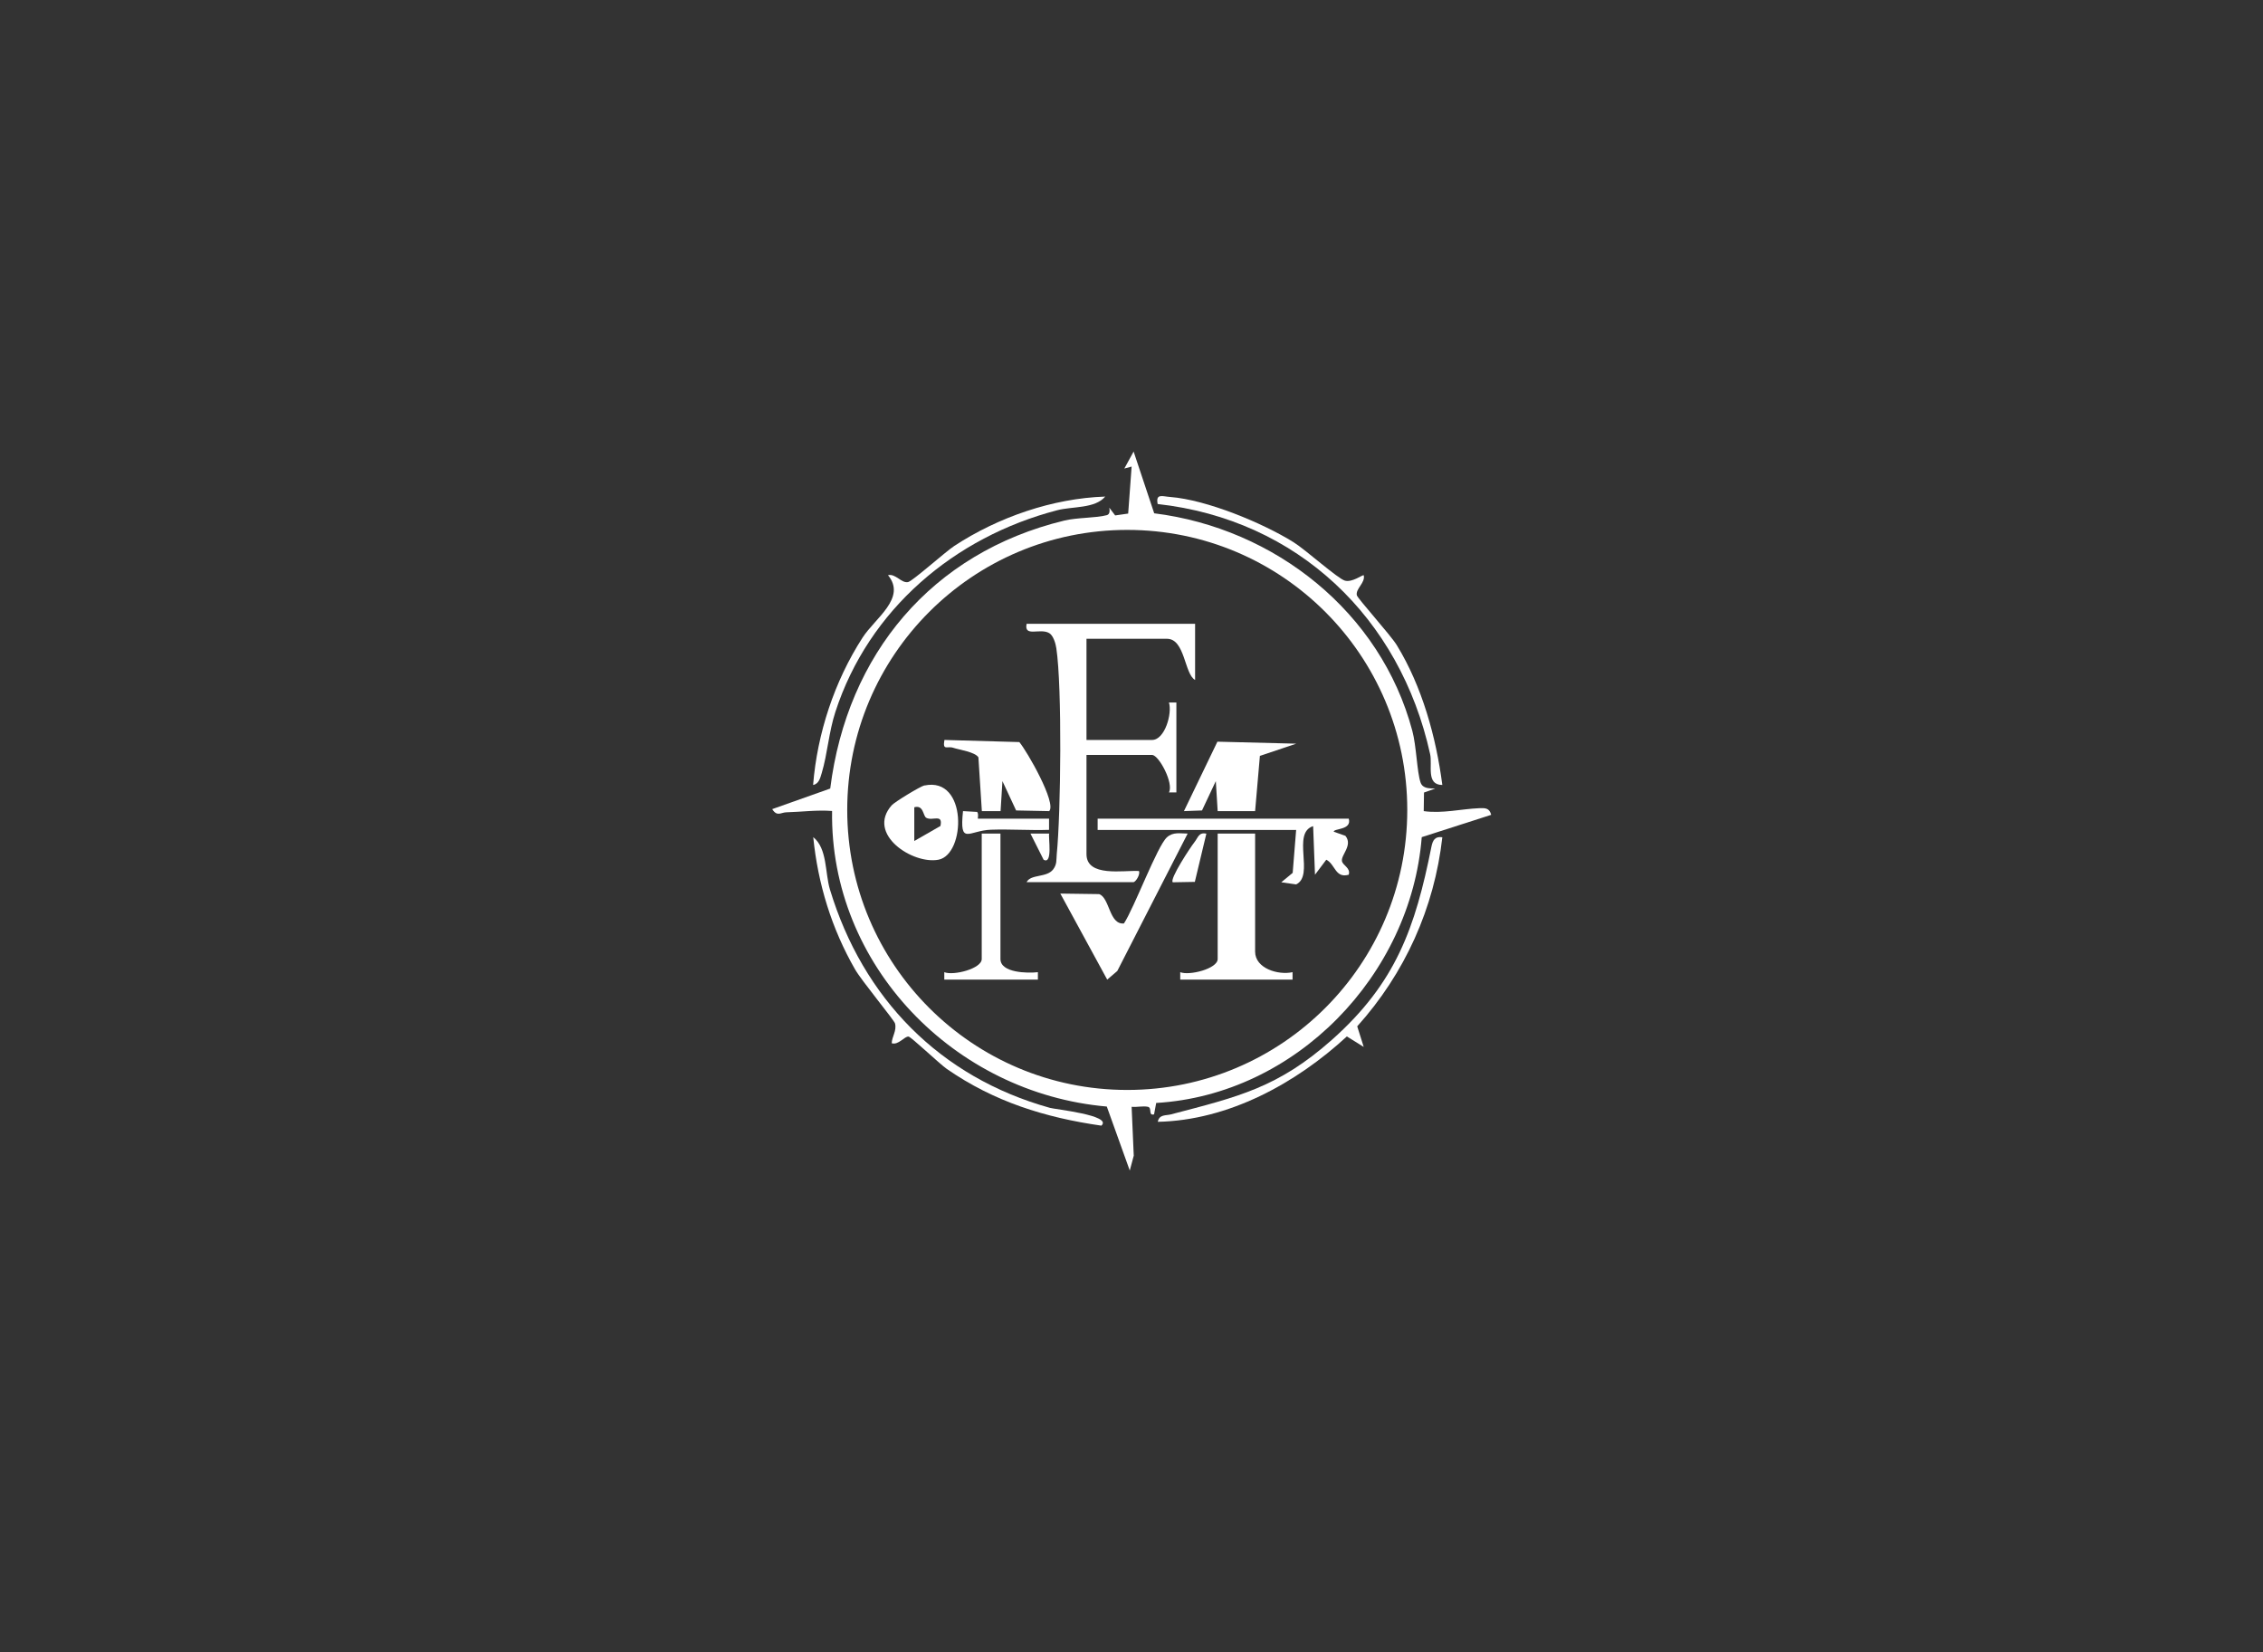 <?xml version="1.0" encoding="UTF-8"?>
<svg id="Layer_1" data-name="Layer 1" xmlns="http://www.w3.org/2000/svg" viewBox="0 0 170.44 124.42">
  <rect x="0" y="0" width="170.44" height="124.42" fill="#333333" stroke="none"/>
  <defs>
    <style>
      .cls-1 {
        fill: #fff;
      }
    </style>
  </defs>
  <path class="cls-1" d="M108.07,59.4l-.82.29-.02,1.4c1.39.2,2.86-.17,4.18-.22.45-.02.77-.02.9.5l-5.23,1.68c-.82,10.4-9.49,19.4-20,20.02l-.16.86c-.46.12-.13-.49-.46-.57-.36-.08-.83.04-1.23,0l.16,3.68-.3,1.12-1.73-4.82c-11.49-1-20.87-10.65-20.69-22.26-1.15-.09-2.31.07-3.45.1-.41.01-.69.35-1.06-.24l4.37-1.55c1.27-10.12,7.64-17.76,17.62-20.18.98-.24,2.4-.19,3.21-.41.25-.07.22-.36.19-.56l.44.58.98-.14.26-3.54-.55.15.7-1.28,1.55,4.65c9.08,1.13,17.06,7.44,19.44,16.38.31,1.15.35,3.1.62,3.89.17.49.7.44,1.09.46ZM105.99,61c0-11.65-9.44-21.09-21.09-21.09s-21.09,9.44-21.09,21.09,9.44,21.09,21.09,21.09,21.09-9.44,21.09-21.09Z"/>
  <path class="cls-1" d="M83.24,37.4c-.77.92-2.49.73-3.62,1.03-7.73,2.01-14.19,7.46-16.7,15.18-.5,1.53-.6,3.18-1.03,4.61-.11.36-.21.82-.65.9.31-3.88,1.61-7.82,3.72-11.09.95-1.48,3.34-2.99,1.92-4.71.57-.14,1.01.62,1.51.52.34-.07,2.81-2.28,3.48-2.72,3.31-2.17,7.42-3.59,11.37-3.72Z"/>
  <path class="cls-1" d="M82.96,84.78c-4.26-.61-8.1-1.81-11.66-4.28-.53-.37-2.68-2.41-2.87-2.43-.31-.03-.77.67-1.27.5.02-.51.39-.94.25-1.49-.06-.24-2.53-3.23-3.01-4.07-1.76-3.06-2.8-6.44-3.15-9.96,1.07.85.88,2.7,1.26,3.95,2.48,8.18,8.27,14.13,16.57,16.44.38.11,4.71.56,3.88,1.33Z"/>
  <path class="cls-1" d="M108.63,63.06c-.6,5.34-2.83,10.26-6.41,14.24l.49,1.55-1.27-.79c-3.84,3.54-8.92,6.32-14.24,6.43.11-.57.6-.46.99-.56,5.08-1.33,8.06-2.01,12.14-5.63,4.8-4.27,6.26-8.42,7.48-14.53.1-.49.27-.8.84-.71Z"/>
  <path class="cls-1" d="M102.71,43.32c.14.57-.62,1.01-.52,1.51.05.24,2.54,2.99,3.01,3.76,1.91,3.12,2.96,6.92,3.43,10.53-1.25,0-.73-1.5-.92-2.33-2.26-10.26-9.98-17.66-20.52-18.83-.16-.82.36-.57.95-.53,2.73.21,6.95,1.95,9.29,3.41.9.56,3.31,2.73,3.86,2.89s1.36-.47,1.41-.4Z"/>
  <path class="cls-1" d="M90.01,46.98v4.23c-.81-.43-.75-3.1-2.12-3.1h-6.06v7.62h4.94c.96,0,1.53-2,1.27-2.82h.56s0,6.77,0,6.77h-.56c.38-.68-.76-2.82-1.27-2.82h-4.94v7.47c0,1.76,2.81,1.2,3.95,1.27.12.26-.25.84-.42.84h-8.04c.31-.62,1.51-.32,2-.96.3-.4.23-.71.27-1.14.31-3.1.41-12.58-.03-15.51-.05-.36-.23-.97-.54-1.15-.69-.4-1.91.34-1.7-.7h12.69Z"/>
  <path class="cls-1" d="M94.53,62.78v8.89c0,1.27,1.74,1.79,2.82,1.55v.56s-8.46,0-8.46,0v-.56c.68.28,2.82-.26,2.82-.99v-9.45h2.82Z"/>
  <path class="cls-1" d="M89.45,62.78l-5.3,10.35-.76.65-3.53-6.48,2.92.04c.81.28.75,2.32,1.87,2.21.77-1.16,2.51-5.84,3.24-6.49.47-.42,1-.28,1.55-.28Z"/>
  <path class="cls-1" d="M101.58,61.65c.26.88-1.13.73-1.13.99l.88.31c.58.71-.34,1.44-.26,1.9.06.34.67.51.51,1.03-1.02.29-1.01-.79-1.69-1.13l-.85,1.13-.14-3.66c-1.64.52.12,3.72-1.28,4.39l-1.12-.16.86-.71.26-3.23h-14.95v-.85h18.9Z"/>
  <path class="cls-1" d="M79.02,61.09l-2.49-.05-1.03-2.21-.14,2.26h-1.41s-.26-4.05-.26-4.05c-.26-.41-1.42-.56-1.9-.72-.44-.15-.81.25-.66-.59l5.64.16c.58.68,2.83,4.61,2.25,5.2Z"/>
  <polygon class="cls-1" points="97.63 56.01 94.89 56.93 94.53 61.09 91.71 61.09 91.57 58.83 90.53 61.04 89.17 61.09 91.69 55.86 97.63 56.01"/>
  <path class="cls-1" d="M69.63,59.16c3.26-.69,3.11,5.2,1.05,5.59-1.93.37-5.45-1.92-3.52-4.1.22-.25,2.16-1.43,2.47-1.5ZM69.76,61.59c-.25-.14-.19-.99-.9-.79v2.54s1.97-1.13,1.97-1.13c.21-.96-.61-.35-1.07-.62Z"/>
  <path class="cls-1" d="M75.35,62.78v9.45c0,1.05,2.06,1.08,2.82.99v.56s-7.05,0-7.05,0v-.56c.68.28,2.82-.26,2.82-.99v-9.45h1.41Z"/>
  <path class="cls-1" d="M79.01,61.65v.85c-1.45.05-2.93-.06-4.38-.01-1.67.06-2.38,1.24-2.1-1.4l1.06.06c.13.12.04.51.06.51h5.36Z"/>
  <path class="cls-1" d="M90.86,62.78l-.87,3.64-1.66.03c-.27-.23,1.35-2.67,1.63-3.02s.32-.77.91-.64Z"/>
  <path class="cls-1" d="M79.02,62.78c-.08.25.29,2.37-.42,1.97l-.99-1.97h1.41Z"/>
</svg>